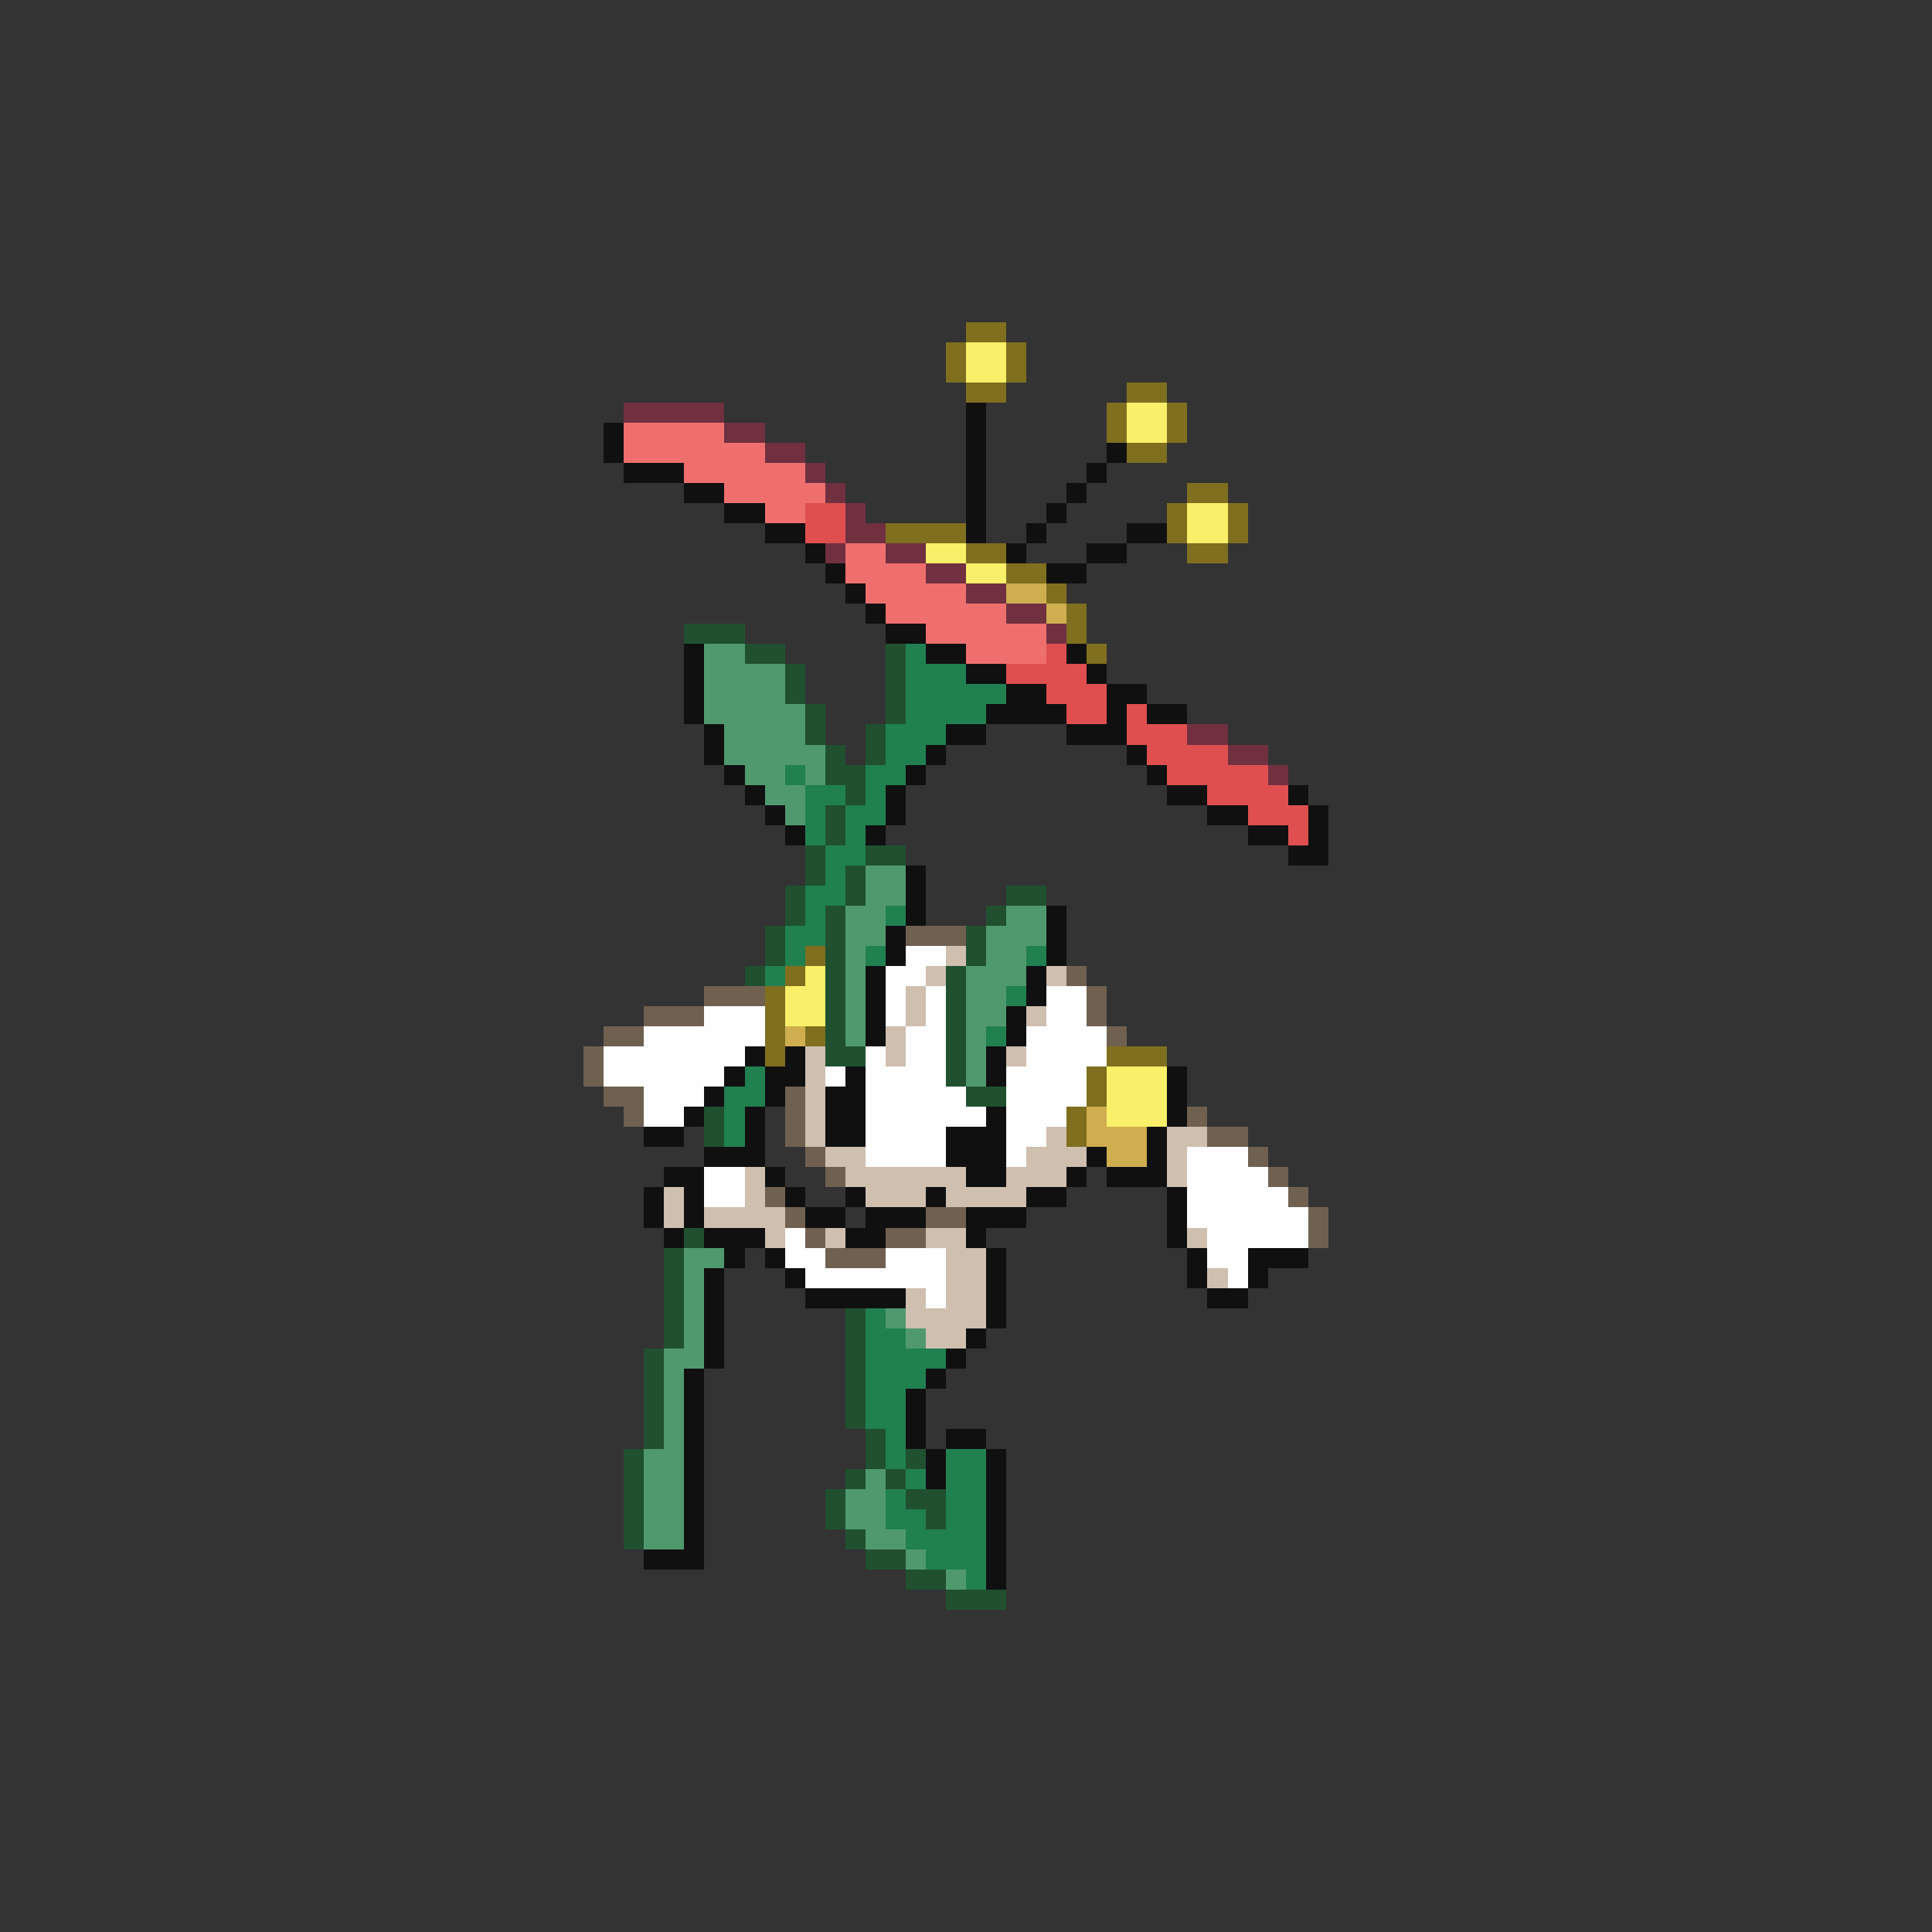 <svg xmlns="http://www.w3.org/2000/svg" viewBox="0 -0.5 96 96" shape-rendering="crispEdges">
<rect x="0" y="-0.5" width="96" height="96" fill="#333333" stroke="none"/>
<path stroke="#7f6f1f" d="M48 16h2M47 17h1M50 17h1M47 18h1M50 18h1M48 19h2M56 19h2M55 20h1M58 20h1M55 21h1M58 21h1M56 22h2M59 24h2M58 25h1M61 25h1M44 26h4M58 26h1M61 26h1M48 27h2M59 27h2M50 28h2M52 29h1M53 30h1M53 31h1M54 32h1M40 47h1M39 48h1M38 49h1M38 50h1M38 51h1M40 51h1M38 52h1M55 52h3M54 53h1M54 54h1M53 55h1M53 56h1" />
<path stroke="#faef69" d="M48 17h2M48 18h2M56 20h2M56 21h2M59 25h2M59 26h2M46 27h2M48 28h2M40 48h1M39 49h2M39 50h2M55 53h3M55 54h3M55 55h3" />
<path stroke="#703040" d="M31 20h5M36 21h2M38 22h2M40 23h1M41 24h1M42 25h1M42 26h2M41 27h1M44 27h2M46 28h2M48 29h2M50 30h2M52 31h1M59 36h2M61 37h2M63 38h1" />
<path stroke="#101010" d="M48 20h1M30 21h1M48 21h1M30 22h1M48 22h1M55 22h1M31 23h3M48 23h1M54 23h1M34 24h2M48 24h1M53 24h1M36 25h2M48 25h1M52 25h1M38 26h2M48 26h1M51 26h1M56 26h2M40 27h1M50 27h1M54 27h2M41 28h1M52 28h2M42 29h1M43 30h1M44 31h2M34 32h1M46 32h2M53 32h1M34 33h1M48 33h2M54 33h1M34 34h1M50 34h2M55 34h2M34 35h1M49 35h4M55 35h1M57 35h2M35 36h1M47 36h2M53 36h3M35 37h1M46 37h1M56 37h1M36 38h1M45 38h1M57 38h1M37 39h1M44 39h1M58 39h2M64 39h1M38 40h1M44 40h1M60 40h2M65 40h1M39 41h1M43 41h1M62 41h2M65 41h1M64 42h2M45 43h1M45 44h1M45 45h1M52 45h1M44 46h1M52 46h1M44 47h1M52 47h1M43 48h1M51 48h1M43 49h1M51 49h1M43 50h1M50 50h1M43 51h1M50 51h1M37 52h1M39 52h1M49 52h1M36 53h1M38 53h2M42 53h1M49 53h1M58 53h1M35 54h1M38 54h1M41 54h2M58 54h1M34 55h1M37 55h1M41 55h2M49 55h1M58 55h1M32 56h2M37 56h1M41 56h2M47 56h3M57 56h1M35 57h3M47 57h3M54 57h1M57 57h1M33 58h2M38 58h1M48 58h2M53 58h1M55 58h3M32 59h1M34 59h1M39 59h1M42 59h1M46 59h1M51 59h2M58 59h1M32 60h1M34 60h1M40 60h2M43 60h3M48 60h3M58 60h1M33 61h1M35 61h3M42 61h2M48 61h1M58 61h1M36 62h1M38 62h1M49 62h1M59 62h1M62 62h3M35 63h1M39 63h1M49 63h1M59 63h1M62 63h1M35 64h1M40 64h5M49 64h1M60 64h2M35 65h1M49 65h1M35 66h1M48 66h1M35 67h1M47 67h1M34 68h1M46 68h1M34 69h1M45 69h1M34 70h1M45 70h1M34 71h1M45 71h1M47 71h2M34 72h1M46 72h1M49 72h1M34 73h1M46 73h1M49 73h1M34 74h1M49 74h1M34 75h1M49 75h1M34 76h1M49 76h1M32 77h3M49 77h1M49 78h1" />
<path stroke="#ef6f6f" d="M31 21h5M31 22h7M34 23h6M36 24h5M38 25h2M42 27h2M42 28h4M43 29h5M44 30h6M46 31h6M48 32h4" />
<path stroke="#df4f4f" d="M40 25h2M40 26h2M52 32h1M50 33h4M52 34h3M53 35h2M56 35h1M56 36h3M57 37h4M58 38h5M60 39h4M62 40h3M64 41h1" />
<path stroke="#cfae4f" d="M50 29h2M52 30h1M39 51h1M54 55h1M54 56h3M55 57h2" />
<path stroke="#205030" d="M34 31h3M37 32h2M44 32h1M39 33h1M44 33h1M39 34h1M44 34h1M40 35h1M44 35h1M40 36h1M43 36h1M41 37h1M43 37h1M41 38h2M42 39h1M41 40h1M41 41h1M40 42h1M43 42h2M40 43h1M42 43h1M39 44h1M42 44h1M50 44h2M39 45h1M41 45h1M49 45h1M38 46h1M41 46h1M48 46h1M38 47h1M41 47h1M48 47h1M37 48h1M41 48h1M47 48h1M41 49h1M47 49h1M41 50h1M47 50h1M41 51h1M47 51h1M41 52h2M47 52h1M47 53h1M48 54h2M35 55h1M35 56h1M34 61h1M33 62h1M33 63h1M33 64h1M33 65h1M42 65h1M33 66h1M42 66h1M32 67h1M42 67h1M32 68h1M42 68h1M32 69h1M42 69h1M32 70h1M42 70h1M32 71h1M43 71h1M31 72h1M43 72h1M45 72h1M31 73h1M42 73h1M44 73h1M31 74h1M41 74h1M45 74h2M31 75h1M41 75h1M46 75h1M31 76h1M42 76h1M43 77h2M45 78h2M47 79h3" />
<path stroke="#50996f" d="M35 32h2M35 33h4M35 34h4M35 35h5M36 36h4M36 37h5M37 38h2M40 38h1M38 39h2M39 40h1M43 43h2M43 44h2M42 45h2M50 45h2M42 46h2M49 46h3M42 47h1M49 47h2M42 48h1M48 48h3M42 49h1M48 49h2M42 50h1M48 50h2M42 51h1M48 51h1M48 52h1M48 53h1M34 62h2M34 63h1M34 64h1M34 65h1M44 65h1M34 66h1M45 66h1M33 67h2M33 68h1M33 69h1M33 70h1M33 71h1M32 72h2M32 73h2M43 73h1M32 74h2M42 74h2M32 75h2M42 75h2M32 76h2M43 76h2M45 77h1M47 78h1" />
<path stroke="#208050" d="M45 32h1M45 33h3M45 34h5M45 35h4M44 36h3M44 37h2M39 38h1M43 38h2M40 39h2M43 39h1M40 40h1M42 40h2M40 41h1M42 41h1M41 42h2M41 43h1M40 44h2M40 45h1M44 45h1M39 46h2M39 47h1M43 47h1M51 47h1M38 48h1M50 49h1M49 51h1M37 53h1M36 54h2M36 55h1M36 56h1M43 65h1M43 66h2M43 67h4M43 68h3M43 69h2M43 70h2M44 71h1M44 72h1M47 72h2M45 73h1M47 73h2M44 74h1M47 74h2M44 75h2M47 75h2M45 76h4M46 77h3M48 78h1" />
<path stroke="#706050" d="M45 46h3M53 48h1M35 49h3M54 49h1M32 50h3M54 50h1M30 51h2M55 51h1M29 52h1M29 53h1M30 54h2M39 54h1M31 55h1M39 55h1M59 55h1M39 56h1M60 56h2M40 57h1M62 57h1M41 58h1M63 58h1M38 59h1M64 59h1M39 60h1M46 60h2M65 60h1M40 61h1M44 61h2M65 61h1M41 62h3" />
<path stroke="#fefefe" d="M45 47h2M44 48h2M44 49h1M46 49h1M52 49h2M35 50h3M44 50h1M46 50h1M52 50h2M32 51h6M45 51h2M51 51h4M30 52h7M43 52h1M45 52h2M51 52h4M30 53h6M41 53h1M43 53h4M50 53h4M32 54h3M43 54h5M50 54h4M32 55h2M43 55h6M50 55h3M43 56h4M50 56h2M43 57h4M50 57h1M59 57h3M35 58h2M59 58h4M35 59h2M59 59h5M59 60h6M39 61h1M60 61h5M39 62h2M44 62h3M60 62h2M40 63h7M61 63h1M46 64h1" />
<path stroke="#cfbfaf" d="M47 47h1M46 48h1M52 48h1M45 49h1M45 50h1M51 50h1M44 51h1M40 52h1M44 52h1M50 52h1M40 53h1M40 54h1M40 55h1M40 56h1M52 56h1M58 56h2M41 57h2M51 57h3M58 57h1M37 58h1M42 58h6M50 58h3M58 58h1M33 59h1M37 59h1M43 59h3M47 59h4M33 60h1M35 60h4M38 61h1M41 61h1M46 61h2M59 61h1M47 62h2M47 63h2M60 63h1M45 64h1M47 64h2M45 65h4M46 66h2" />
</svg>